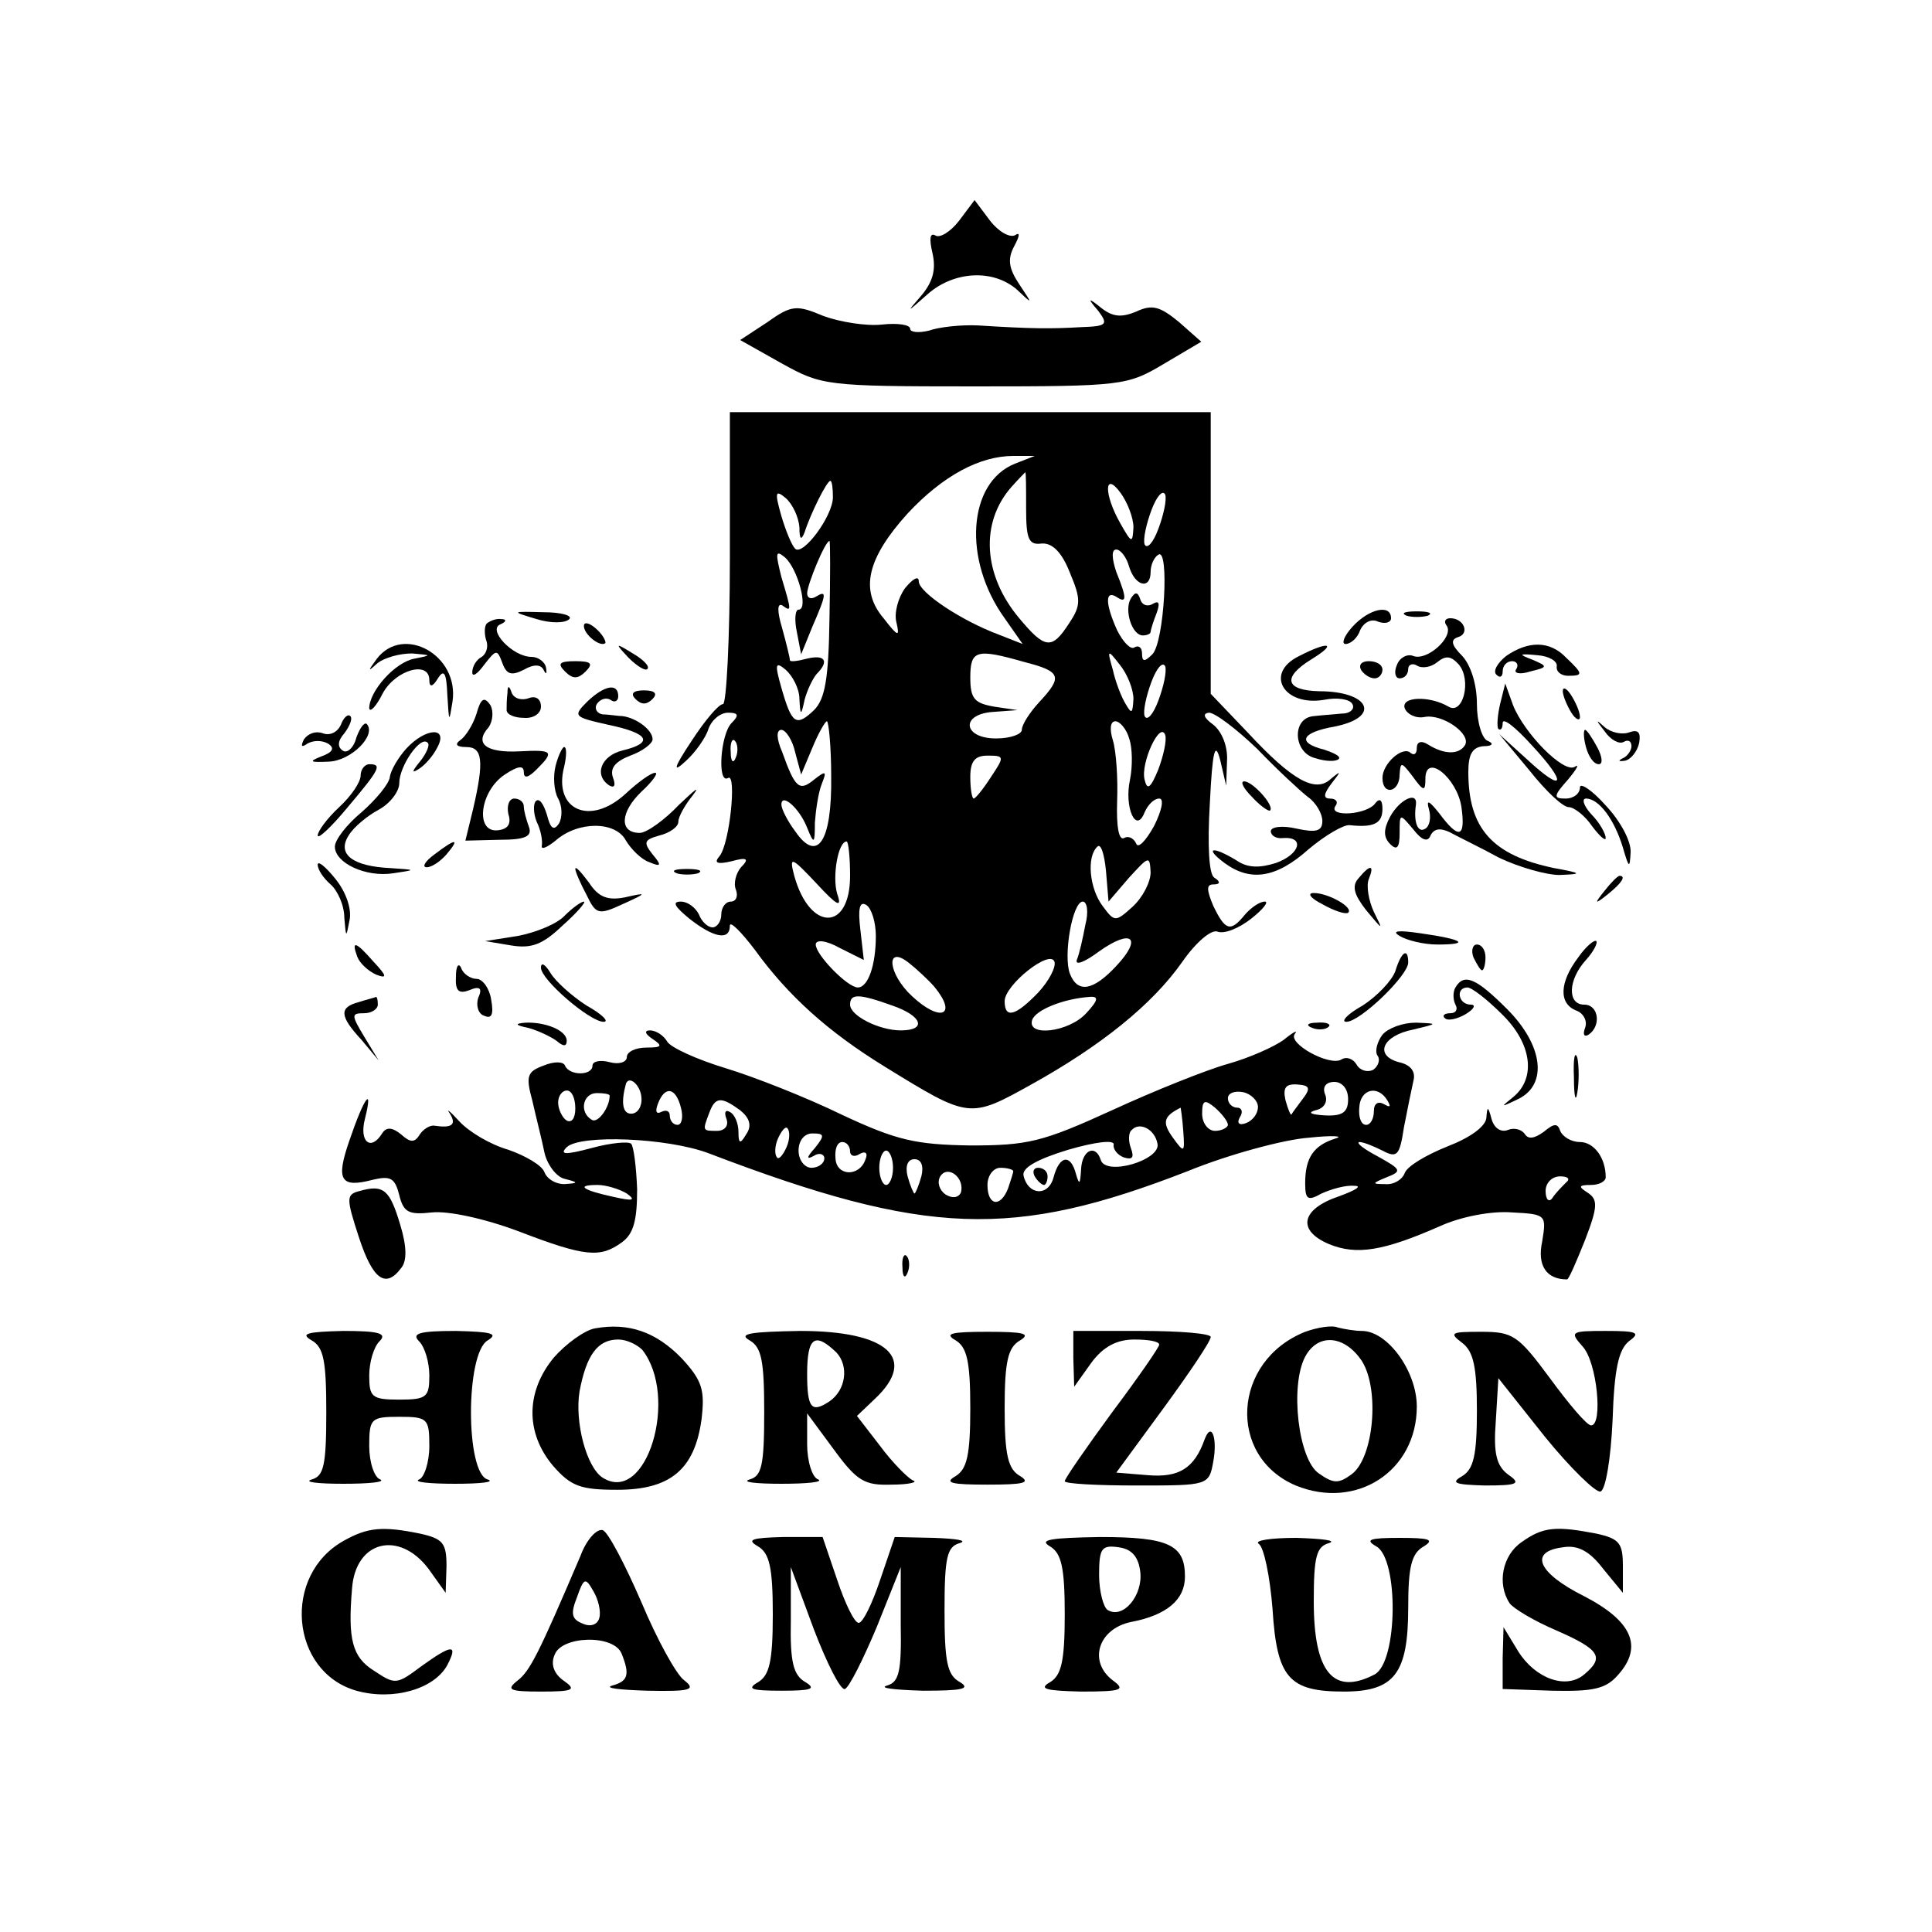 <?xml version="1.0" standalone="no"?>
<!DOCTYPE svg PUBLIC "-//W3C//DTD SVG 20010904//EN"
 "http://www.w3.org/TR/2001/REC-SVG-20010904/DTD/svg10.dtd">
<svg version="1.0" xmlns="http://www.w3.org/2000/svg"
 width="225pt" height="225pt" viewBox="0 0 225 225"
 preserveAspectRatio="xMidYMid meet">

<g transform="translate(0,225) scale(0.1,-0.1)"
fill="#000000" stroke="none">
<path d="M1117 1993 c-10 -13 -23 -21 -28 -17 -6 3 -7 -4 -3 -21 4 -18 1 -32
-12 -48 -19 -22 -19 -22 7 1 30 26 75 29 103 5 19 -18 19 -18 3 6 -12 18 -14
29 -6 44 7 13 7 17 1 13 -6 -3 -19 4 -29 17 l-18 24 -18 -24z"/>
<path d="M894 1875 l-32 -21 48 -27 c47 -26 51 -27 225 -27 172 0 178 1 220
26 l44 26 -26 23 c-22 18 -31 21 -50 12 -17 -7 -27 -6 -40 4 -16 13 -17 12 -4
-3 12 -16 10 -18 -20 -19 -35 -2 -57 -2 -120 2 -20 1 -46 -2 -57 -6 -12 -3
-22 -2 -22 2 0 5 -15 7 -33 5 -18 -2 -49 3 -68 10 -31 13 -37 13 -65 -7z"/>
<path d="M850 1600 c0 -93 -4 -170 -8 -170 -5 0 -21 -19 -36 -42 -22 -33 -23
-39 -7 -24 11 10 23 27 26 37 4 11 14 19 23 19 12 0 13 -3 4 -12 -13 -13 -17
-72 -4 -64 10 6 2 -76 -10 -91 -7 -8 -3 -10 14 -6 18 5 21 3 11 -7 -6 -7 -9
-19 -6 -26 3 -8 0 -14 -6 -14 -6 0 -11 -7 -11 -15 0 -8 -5 -15 -10 -15 -6 0
-13 7 -16 15 -4 8 -13 15 -21 15 -11 0 -7 -6 10 -20 28 -22 47 -26 47 -8 0 6
13 -7 29 -28 39 -54 86 -96 151 -136 99 -61 99 -61 171 -21 81 45 141 93 176
143 16 23 34 38 41 35 8 -3 25 4 39 15 14 11 21 20 16 20 -6 0 -16 -7 -23 -15
-17 -21 -23 -19 -37 10 -8 19 -8 25 0 25 8 0 9 3 1 8 -6 4 -8 37 -5 87 3 60 6
73 12 50 l7 -30 1 29 c1 17 -6 34 -16 42 -11 8 -13 13 -5 14 7 0 32 -19 56
-42 23 -24 50 -49 59 -56 10 -7 17 -20 17 -28 0 -12 -7 -14 -30 -9 -17 4 -30
2 -30 -3 0 -5 6 -9 14 -8 26 2 20 -19 -8 -29 -19 -6 -33 -6 -46 3 -28 17 -38
15 -14 -3 30 -22 60 -18 98 16 19 16 41 29 48 28 28 -3 38 2 38 19 0 10 -3 13
-8 7 -9 -14 -55 -17 -47 -4 4 5 1 9 -6 9 -8 0 -8 5 2 18 11 14 11 15 -1 5 -18
-17 -45 -2 -97 54 l-43 45 0 164 0 164 -280 0 -280 0 0 -170z m332 110 c-55
-22 -61 -112 -12 -180 l21 -30 -28 11 c-43 16 -93 49 -93 62 0 7 -7 3 -16 -8
-8 -11 -13 -29 -10 -40 4 -17 2 -17 -15 5 -28 33 -19 70 28 122 41 44 84 67
123 67 l25 0 -23 -9z m13 -52 c0 -36 3 -43 18 -41 13 1 24 -11 33 -34 13 -31
13 -38 -1 -59 -20 -31 -28 -30 -58 6 -42 50 -46 111 -9 153 8 9 16 17 16 17 1
0 1 -19 1 -42z m-225 13 c0 -22 -35 -69 -44 -60 -4 4 -11 21 -16 38 -8 28 -7
31 5 21 8 -7 15 -22 16 -34 0 -14 2 -16 6 -6 7 22 26 60 30 60 2 0 3 -9 3 -19z
m350 -35 c-1 -19 -2 -19 -15 4 -20 35 -19 62 0 36 8 -11 15 -29 15 -40z m29
-2 c-6 -16 -13 -24 -16 -18 -2 6 2 24 8 40 6 16 13 24 16 18 2 -6 -2 -24 -8
-40z m-383 -104 c-1 -70 -5 -94 -18 -107 -21 -20 -26 -16 -38 26 -8 28 -7 31
5 21 8 -7 16 -22 16 -34 1 -20 2 -20 6 -1 3 11 9 24 14 30 15 15 10 23 -11 18
-11 -3 -20 -4 -20 -2 0 2 -4 19 -9 37 -6 20 -6 30 0 27 11 -8 11 -7 -1 33 -7
28 -7 32 4 23 15 -13 28 -61 16 -61 -4 0 -5 -12 -2 -26 l5 -26 13 32 c17 39
17 43 4 35 -5 -3 -10 -2 -10 4 0 10 21 61 26 61 1 0 1 -40 0 -90z m349 60 c7
-23 25 -27 25 -6 0 8 4 17 9 20 13 9 7 -102 -7 -116 -9 -9 -12 -9 -12 1 0 7
-4 10 -9 7 -4 -3 -13 6 -20 20 -14 31 -14 47 -1 39 12 -8 13 -3 0 29 -5 15 -6
26 0 26 5 0 12 -9 15 -20z m-122 -111 c43 -11 45 -17 17 -47 -11 -12 -20 -26
-20 -32 0 -5 -13 -10 -30 -10 -39 0 -42 29 -2 31 l27 2 -27 4 c-23 4 -28 9
-28 34 0 32 7 34 63 18z m127 -43 c-1 -17 -2 -18 -9 -6 -5 8 -12 26 -15 40 -7
24 -6 24 8 6 9 -11 16 -29 16 -40z m29 -2 c-6 -16 -13 -24 -16 -18 -2 6 2 24
8 40 6 16 13 24 16 18 2 -6 -2 -24 -8 -40z m-381 -88 c1 -76 -16 -102 -42 -64
-9 12 -16 26 -16 31 0 14 21 -4 30 -27 8 -20 9 -19 9 6 1 14 4 35 8 45 6 15 5
16 -9 5 -17 -14 -22 -10 -37 32 -7 16 -7 26 -1 26 5 0 13 -12 16 -26 l7 -26
13 31 c7 17 15 31 17 31 2 0 5 -29 5 -64z m347 44 c4 -11 4 -33 1 -48 -7 -32
7 -64 17 -38 4 9 11 16 17 16 6 0 3 -14 -6 -32 -10 -18 -19 -27 -21 -20 -3 6
-9 9 -14 6 -6 -3 -9 13 -8 43 1 26 -1 58 -5 71 -4 13 -3 22 3 22 5 0 13 -9 16
-20z m34 -36 c-9 -22 -13 -25 -16 -12 -5 19 18 69 24 52 2 -6 -2 -24 -8 -40z
m-492 14 c-3 -8 -6 -5 -6 6 -1 11 2 17 5 13 3 -3 4 -12 1 -19z m297 -23 c-9
-14 -18 -25 -20 -25 -2 0 -4 11 -4 25 0 18 5 25 20 25 20 0 20 -1 4 -25z
m-164 -115 c0 -65 -47 -65 -65 0 -6 23 -4 23 26 -9 24 -26 30 -29 24 -12 -6
20 1 61 11 61 2 0 4 -18 4 -40z m325 -2 c23 25 24 26 25 6 0 -11 -9 -29 -21
-40 -20 -18 -21 -18 -35 1 -15 20 -19 57 -6 69 4 4 8 -8 10 -28 l3 -36 24 28z
m-295 -68 c0 -34 -9 -60 -21 -60 -12 0 -49 38 -49 50 0 6 12 5 28 -4 l28 -14
-4 35 c-3 25 -1 34 7 29 6 -4 11 -20 11 -36z m244 13 c-3 -16 -7 -34 -10 -41
-2 -7 10 -2 26 10 38 27 51 16 20 -17 -27 -29 -45 -32 -54 -9 -8 21 3 84 15
84 5 0 7 -12 3 -27z m-176 -72 c28 -34 7 -42 -26 -11 -28 26 -31 60 -4 39 9
-7 23 -20 30 -28z m121 -7 c-26 -27 -39 -31 -39 -10 0 19 53 61 58 46 2 -6 -6
-22 -19 -36z m-170 -15 c35 -12 41 -29 10 -29 -25 0 -59 17 -59 30 0 13 10 13
49 -1z m226 -9 c-20 -22 -69 -28 -63 -8 4 12 37 25 67 27 11 1 10 -4 -4 -19z"/>
<path d="M1317 1553 c-8 -13 1 -43 14 -43 5 0 9 2 9 4 0 2 3 12 7 22 4 11 3
15 -4 11 -6 -4 -13 -2 -15 5 -3 9 -6 9 -11 1z"/>
<path d="M625 1529 c16 -5 33 -5 38 0 4 4 -9 8 -30 8 -38 1 -38 1 -8 -8z"/>
<path d="M1575 1520 c-10 -11 -13 -20 -8 -20 6 0 14 7 17 16 4 9 13 14 21 10
8 -3 15 -1 15 4 0 17 -26 11 -45 -10z"/>
<path d="M1638 1533 c6 -2 18 -2 25 0 6 3 1 5 -13 5 -14 0 -19 -2 -12 -5z"/>
<path d="M567 1524 c-3 -3 -3 -12 -1 -19 3 -7 1 -16 -5 -20 -6 -3 -11 -11 -11
-18 0 -6 6 -2 14 9 14 18 15 18 21 2 5 -14 11 -15 25 -8 12 7 20 6 23 0 3 -6
4 -5 3 2 -1 7 -9 13 -17 13 -22 0 -52 32 -36 38 7 3 7 6 1 6 -6 1 -13 -2 -17
-5z"/>
<path d="M680 1521 c0 -10 19 -25 25 -20 1 2 -3 10 -11 17 -8 7 -14 8 -14 3z"/>
<path d="M1685 1521 c8 -13 -23 -41 -39 -35 -7 3 -16 -2 -19 -10 -4 -9 -2 -16
3 -16 6 0 10 5 10 11 0 5 5 7 10 4 6 -4 17 -2 24 4 10 8 16 7 25 -3 15 -18 5
-59 -12 -49 -22 13 -56 12 -51 -2 3 -7 13 -12 23 -10 21 4 55 -20 47 -33 -7
-11 -24 -11 -43 1 -8 5 -13 3 -13 -4 0 -7 -3 -9 -7 -6 -9 9 -33 -12 -33 -29 0
-21 20 -17 20 4 1 15 2 15 15 -2 13 -18 15 -18 15 -3 0 31 37 1 42 -33 5 -36
-3 -38 -26 -7 -12 15 -15 16 -12 5 3 -10 1 -20 -4 -23 -9 -6 -14 8 -11 28 2
16 -19 6 -30 -14 -8 -15 -8 -24 0 -32 8 -8 11 -4 11 13 0 23 0 23 16 4 10 -13
17 -15 20 -7 4 8 11 9 22 4 9 -5 36 -18 58 -30 23 -11 55 -20 70 -20 27 1 27
2 -6 8 -72 15 -100 46 -100 112 0 21 5 29 18 30 10 0 12 3 5 6 -7 2 -13 22
-13 43 0 23 -7 45 -17 56 -13 13 -14 19 -5 22 14 4 7 22 -9 22 -6 0 -8 -4 -4
-9z"/>
<path d="M439 1483 c-11 -15 -11 -16 1 -5 8 6 25 11 40 11 23 -2 23 -2 3 -6
-23 -4 -53 -38 -53 -58 1 -5 8 2 16 18 15 27 54 38 54 15 0 -9 4 -8 10 2 7 11
10 7 11 -20 2 -32 2 -32 6 -7 8 54 -57 90 -88 50z"/>
<path d="M732 1484 c10 -10 20 -16 22 -13 3 3 -5 11 -17 18 -21 13 -21 12 -5
-5z"/>
<path d="M1513 1486 c-41 -20 -18 -59 29 -51 15 3 30 1 33 -5 3 -5 -2 -11 -12
-11 -10 -1 -25 -2 -33 -3 -26 -2 -24 -43 2 -49 12 -4 24 -4 27 -1 3 3 -5 7
-17 11 -32 8 -27 20 13 27 54 11 40 41 -19 41 -39 1 -43 16 -9 37 31 19 21 22
-14 4z"/>
<path d="M1754 1486 c-10 -8 -16 -18 -11 -22 4 -4 7 -2 7 4 0 7 5 12 11 12 5
0 8 -4 5 -9 -4 -5 4 -7 16 -3 21 5 21 6 2 14 -16 6 -15 7 6 5 14 -1 24 -7 23
-13 -1 -6 5 -11 13 -11 18 0 18 2 -2 21 -19 20 -44 20 -70 2z"/>
<path d="M658 1468 c9 -9 15 -9 24 0 9 9 7 12 -12 12 -19 0 -21 -3 -12 -12z"/>
<path d="M1585 1470 c3 -5 10 -10 16 -10 5 0 9 5 9 10 0 6 -7 10 -16 10 -8 0
-12 -4 -9 -10z"/>
<path d="M591 1443 c-1 -7 -1 -16 -1 -20 0 -5 9 -9 20 -9 11 -1 20 5 20 13 0
9 -6 13 -14 10 -8 -3 -17 -1 -20 6 -3 9 -5 9 -5 0z"/>
<path d="M684 1433 c-17 -17 -16 -18 24 -27 48 -10 54 -21 17 -30 -25 -6 -34
-29 -15 -41 6 -3 7 1 4 9 -4 11 2 19 20 26 14 5 26 14 26 19 0 11 -19 25 -35
27 -5 0 -16 2 -23 2 -7 1 -10 7 -7 12 4 6 11 8 16 5 5 -4 9 -1 9 4 0 16 -16
13 -36 -6z"/>
<path d="M740 1436 c7 -7 13 -7 20 0 6 6 3 10 -10 10 -13 0 -16 -4 -10 -10z"/>
<path d="M1747 1430 c-3 -13 -4 -26 -2 -29 3 -2 5 1 5 7 0 7 15 -5 34 -26 42
-45 38 -57 -6 -16 l-32 29 35 -42 c19 -24 39 -43 46 -43 6 0 19 -10 27 -22 9
-12 16 -18 16 -14 0 5 -7 18 -17 28 -9 10 -11 18 -6 18 15 0 33 -24 43 -57 7
-24 8 -25 9 -6 1 13 -12 37 -29 55 -16 18 -30 27 -30 21 0 -7 -7 -13 -17 -13
-14 0 -14 3 3 22 10 12 14 19 8 15 -13 -8 -59 39 -72 72 l-9 25 -6 -24z"/>
<path d="M1820 1445 c0 -5 5 -17 10 -25 5 -8 10 -10 10 -5 0 6 -5 17 -10 25
-5 8 -10 11 -10 5z"/>
<path d="M555 1419 c-4 -13 -13 -27 -19 -31 -7 -5 -4 -8 7 -8 19 0 21 -16 8
-72 l-9 -37 40 1 c30 0 38 4 34 15 -3 8 -6 19 -6 24 0 5 -5 9 -11 9 -6 0 -9
-8 -7 -18 4 -12 -1 -18 -13 -19 -26 -2 -20 46 9 65 15 10 22 11 22 3 0 -8 5
-7 15 3 21 21 19 23 -20 21 -39 -2 -53 9 -36 28 5 7 6 19 2 26 -7 10 -11 8
-16 -10z"/>
<path d="M397 1406 c-4 -9 -13 -13 -21 -10 -8 3 -17 0 -22 -7 -4 -8 -3 -10 4
-5 7 4 17 4 24 0 8 -5 6 -10 -8 -15 -15 -6 -13 -7 9 -6 26 1 56 31 44 44 -3 2
-8 -5 -12 -16 -3 -12 -11 -19 -16 -15 -6 4 -6 11 2 20 6 8 10 17 7 20 -3 3 -8
-2 -11 -10z"/>
<path d="M1869 1398 c7 -10 17 -15 22 -12 5 3 9 1 9 -5 0 -5 -5 -12 -10 -14
-6 -3 -5 -4 2 -3 7 1 15 11 17 21 2 12 -1 16 -12 12 -8 -3 -21 0 -28 6 -11 10
-11 9 0 -5z"/>
<path d="M473 1378 c-9 -10 -18 -25 -19 -33 -1 -8 -16 -26 -33 -41 -17 -14
-31 -32 -31 -40 0 -19 36 -36 68 -31 27 4 27 4 -3 6 -44 2 -63 16 -49 38 6 10
22 23 35 30 13 7 24 21 24 31 0 20 25 56 33 47 3 -2 -1 -12 -9 -22 -9 -11 -10
-14 -2 -9 7 4 17 15 22 25 14 25 -13 24 -36 -1z"/>
<path d="M1847 1380 c3 -11 9 -20 15 -20 5 0 4 9 -2 20 -6 11 -12 20 -14 20
-2 0 -2 -9 1 -20z"/>
<path d="M647 1358 c-3 -12 -2 -29 3 -38 5 -9 5 -22 1 -29 -6 -9 -10 -6 -14
10 -4 13 -9 20 -13 16 -3 -3 -3 -14 1 -24 5 -10 7 -22 6 -28 -1 -5 6 -2 16 6
26 23 70 23 82 0 6 -10 18 -22 27 -25 14 -6 15 -4 4 9 -11 14 -10 17 8 22 12
3 22 10 22 16 0 6 8 20 17 31 9 12 2 6 -16 -11 -17 -18 -38 -33 -46 -33 -24 0
-23 24 2 48 13 12 20 22 16 22 -5 0 -20 -11 -34 -24 -42 -39 -85 -19 -72 31 3
13 3 23 0 23 -2 0 -7 -10 -10 -22z"/>
<path d="M420 1347 c0 -8 -11 -24 -25 -37 -14 -13 -25 -28 -25 -33 0 -5 16 10
35 33 38 45 40 50 25 50 -5 0 -10 -6 -10 -13z"/>
<path d="M1458 1322 c9 -10 19 -17 21 -16 6 5 -20 34 -30 34 -5 0 -1 -8 9 -18z"/>
<path d="M506 1255 c-11 -8 -15 -15 -9 -15 6 0 16 7 23 15 16 19 11 19 -14 0z"/>
<path d="M370 1243 c0 -6 7 -16 15 -23 8 -7 16 -24 16 -39 2 -23 2 -24 6 -3 3
13 -4 33 -16 48 -12 15 -21 22 -21 17z"/>
<path d="M670 1238 c0 -3 6 -17 13 -30 11 -23 14 -24 42 -11 29 13 29 14 3 8
-20 -4 -31 0 -42 17 -9 12 -16 20 -16 16z"/>
<path d="M788 1233 c6 -2 18 -2 25 0 6 3 1 5 -13 5 -14 0 -19 -2 -12 -5z"/>
<path d="M1582 1227 c-8 -9 -5 -19 9 -37 20 -24 20 -24 9 -2 -6 13 -9 30 -6
38 7 17 2 18 -12 1z"/>
<path d="M1869 1213 c-13 -16 -12 -17 4 -4 16 13 21 21 13 21 -2 0 -10 -8 -17
-17z"/>
<path d="M1540 1197 c14 -8 27 -12 30 -10 7 6 -23 23 -40 23 -8 0 -4 -6 10
-13z"/>
<path d="M658 1184 c-9 -10 -34 -20 -55 -24 l-38 -6 30 -5 c24 -4 37 1 60 23
17 15 28 28 25 28 -3 0 -13 -7 -22 -16z"/>
<path d="M1630 1160 c8 -5 28 -10 44 -10 39 0 30 6 -19 13 -27 4 -35 3 -25 -3z"/>
<path d="M1838 1135 c-22 -29 -23 -54 -2 -62 8 -3 13 -12 10 -20 -3 -8 -1 -11
4 -8 15 10 12 35 -5 35 -20 0 -19 29 2 52 9 10 14 20 12 22 -2 2 -12 -6 -21
-19z"/>
<path d="M416 1136 c3 -8 13 -17 22 -21 13 -5 13 -2 -3 15 -21 24 -26 25 -19
6z"/>
<path d="M1716 1135 c4 -8 8 -15 10 -15 2 0 4 7 4 15 0 8 -4 15 -10 15 -5 0
-7 -7 -4 -15z"/>
<path d="M1625 1119 c-4 -11 -21 -29 -38 -40 -18 -10 -26 -19 -19 -19 16 0 72
54 72 69 0 18 -8 13 -15 -10z"/>
<path d="M531 1113 c-1 -17 3 -21 16 -16 12 5 15 2 10 -9 -3 -9 0 -19 7 -21 9
-4 11 2 8 19 -2 13 -10 24 -17 24 -7 0 -16 6 -18 13 -3 6 -6 2 -6 -10z"/>
<path d="M630 1123 c0 -14 57 -63 73 -63 7 0 -2 9 -20 19 -17 11 -36 28 -42
38 -6 10 -11 13 -11 6z"/>
<path d="M1695 1100 c-3 -5 -3 -14 0 -20 3 -5 1 -10 -6 -10 -7 0 -10 -3 -6 -6
3 -3 14 -1 24 5 10 6 12 11 6 11 -15 0 -18 20 -4 20 5 0 23 -14 40 -31 35 -34
40 -74 14 -96 -16 -13 -16 -13 5 -3 35 17 29 63 -13 105 -36 36 -50 42 -60 25z"/>
<path d="M418 1083 c-23 -6 -23 -16 3 -44 l20 -24 -17 28 c-15 25 -15 27 0 27
9 0 16 5 16 10 0 6 -1 9 -2 9 -2 -1 -11 -3 -20 -6z"/>
<path d="M615 1053 c11 -3 26 -10 33 -15 8 -7 12 -7 12 0 0 12 -25 22 -48 21
-13 -1 -12 -3 3 -6z"/>
<path d="M1528 1053 c7 -3 16 -2 19 1 4 3 -2 6 -13 5 -11 0 -14 -3 -6 -6z"/>
<path d="M1610 1045 c-6 -8 -9 -19 -6 -24 4 -5 1 -13 -5 -17 -6 -3 -15 -1 -19
6 -4 7 -12 10 -18 6 -14 -8 -63 19 -54 30 4 5 -2 2 -13 -7 -11 -8 -40 -21 -65
-28 -25 -7 -85 -31 -135 -54 -81 -37 -98 -41 -165 -41 -64 1 -86 6 -150 36
-41 20 -102 44 -135 54 -33 10 -64 24 -68 31 -4 7 -13 13 -20 13 -7 0 -6 -4 3
-10 12 -8 11 -10 -7 -10 -13 0 -23 -5 -23 -11 0 -6 -9 -9 -20 -6 -11 3 -20 1
-20 -4 0 -12 -27 -12 -32 0 -2 5 -13 5 -25 0 -19 -7 -21 -12 -13 -41 4 -18 11
-45 14 -60 3 -14 14 -29 24 -31 16 -4 16 -5 -1 -6 -10 0 -20 6 -23 14 -3 8
-22 19 -42 26 -21 6 -46 21 -57 33 -11 12 -16 16 -11 9 8 -13 2 -17 -18 -14
-5 1 -13 -4 -17 -10 -6 -10 -11 -10 -22 0 -10 8 -17 9 -22 1 -13 -21 -27 -10
-20 17 10 40 -1 25 -18 -25 -16 -46 -11 -56 27 -46 21 5 26 2 31 -18 5 -20 11
-23 38 -20 19 2 61 -7 101 -22 78 -30 95 -31 120 -13 14 10 18 26 18 62 -1 26
-4 50 -7 53 -3 3 -24 1 -46 -5 -30 -8 -38 -8 -29 1 16 15 117 11 165 -7 254
-97 355 -100 558 -21 49 20 113 37 141 39 28 3 42 2 31 -1 -25 -8 -35 -22 -35
-52 0 -19 3 -21 19 -12 11 5 28 10 38 9 10 0 2 -5 -17 -12 -45 -15 -50 -40
-12 -56 32 -13 63 -8 129 21 24 11 60 18 84 16 40 -2 40 -3 35 -34 -6 -28 5
-44 29 -44 2 0 11 21 21 46 15 39 15 47 3 55 -11 7 -11 9 4 9 9 0 17 4 17 9 0
23 -14 41 -30 41 -10 0 -20 6 -23 13 -3 9 -7 9 -19 -1 -11 -8 -18 -9 -22 -3
-4 6 -13 8 -20 5 -8 -3 -16 2 -19 13 -4 15 -5 15 -6 1 -1 -10 -19 -23 -45 -33
-25 -10 -47 -23 -50 -31 -3 -8 -13 -14 -23 -13 -16 0 -15 1 2 8 18 7 17 9 -10
24 -17 9 -26 16 -22 17 5 0 17 -5 27 -10 17 -9 20 -6 25 27 4 21 9 45 11 54 3
11 -3 19 -17 22 -29 8 -19 31 17 38 29 7 29 7 3 8 -15 0 -32 -6 -39 -14z
m-863 -73 c1 -10 -4 -19 -12 -19 -10 0 -12 13 -6 35 4 10 17 -2 18 -16z m770
-2 c-6 -8 -12 -16 -13 -18 -1 -1 -4 6 -7 17 -3 14 0 19 14 18 14 -1 16 -4 6
-17z m53 0 c0 -15 -6 -20 -27 -19 -16 1 -21 3 -11 6 10 2 15 10 11 19 -3 8 1
14 11 14 9 0 16 -8 16 -20z m-900 -11 c0 -11 -4 -17 -10 -14 -5 3 -10 13 -10
21 0 8 5 14 10 14 6 0 10 -9 10 -21z m40 15 c0 -14 -14 -33 -21 -28 -15 9 -10
31 6 31 8 0 15 -1 15 -3z m83 -14 c3 -11 1 -20 -4 -20 -5 0 -9 5 -9 11 0 5 -4
7 -10 4 -6 -3 -7 1 -4 9 8 22 21 20 27 -4z m672 1 c0 -8 -6 -16 -14 -19 -8 -3
-11 0 -7 7 4 6 2 11 -3 11 -6 0 -11 5 -11 11 0 6 8 9 18 7 9 -2 17 -10 17 -17z
m151 7 c4 -7 3 -8 -4 -4 -7 4 -12 1 -12 -8 0 -9 -4 -16 -9 -16 -6 0 -9 9 -8
20 1 22 22 27 33 8z m-754 -11 c11 -9 14 -18 7 -28 -7 -12 -9 -11 -9 3 0 9 -4
20 -10 23 -5 3 -7 0 -4 -8 3 -8 -2 -14 -11 -14 -17 0 -17 0 -9 21 7 19 14 19
36 3z m568 -17 c0 -3 -7 -7 -15 -7 -8 0 -15 9 -15 20 0 16 3 17 15 7 8 -7 15
-16 15 -20z m-52 -7 c2 -26 1 -26 -12 -8 -13 18 -11 25 9 35 0 0 2 -12 3 -27z
m-462 -19 c-4 -9 -9 -15 -11 -12 -3 3 -3 13 1 22 4 9 9 15 11 12 3 -3 3 -13
-1 -22z m432 4 c4 -19 -60 -38 -66 -19 -6 19 -22 12 -23 -11 -1 -17 -2 -19 -6
-5 -6 23 -19 22 -26 -4 -6 -23 -30 -21 -35 2 -2 9 16 19 52 30 31 9 54 12 53
6 -1 -5 4 -12 12 -15 10 -3 12 0 8 11 -3 8 -3 18 1 21 9 10 27 1 30 -16z
m-399 -5 c-10 -11 -10 -14 -1 -9 6 4 12 2 12 -3 0 -6 -7 -11 -15 -11 -8 0 -15
9 -15 20 0 12 7 20 16 20 14 0 15 -2 3 -17z m41 -4 c0 -5 5 -7 11 -3 7 4 10 1
7 -6 -7 -21 -34 -20 -35 1 -1 11 2 19 8 19 5 0 9 -5 9 -11z m50 -19 c0 -11 -4
-20 -8 -20 -4 0 -8 9 -8 20 0 11 4 20 8 20 4 0 8 -9 8 -20z m33 -10 c-3 -11
-7 -20 -8 -20 -1 0 -5 9 -8 20 -3 12 0 20 8 20 8 0 11 -8 8 -20z m46 -19 c-3
-6 -10 -7 -18 -2 -7 5 -10 14 -6 21 9 14 29 -2 24 -19z m61 25 c0 -2 -3 -11
-6 -20 -9 -23 -24 -20 -24 4 0 11 7 20 15 20 8 0 15 -2 15 -4z m644 -13 c-5
-5 -12 -12 -16 -18 -4 -6 -8 -2 -8 8 0 9 7 17 17 17 9 0 12 -3 7 -7z m-1094
-13 c11 -8 7 -9 -15 -4 -37 8 -45 14 -19 14 10 0 26 -5 34 -10z"/>
<path d="M1205 880 c3 -5 8 -10 11 -10 2 0 4 5 4 10 0 6 -5 10 -11 10 -5 0 -7
-4 -4 -10z"/>
<path d="M1833 995 c0 -22 2 -30 4 -17 2 12 2 30 0 40 -3 9 -5 -1 -4 -23z"/>
<path d="M419 863 c-16 -4 -16 -8 -1 -54 16 -49 31 -60 49 -36 7 8 7 25 -1 51
-12 40 -19 47 -47 39z"/>
<path d="M1051 774 c0 -11 3 -14 6 -6 3 7 2 16 -1 19 -3 4 -6 -2 -5 -13z"/>
<path d="M693 703 c-12 -2 -34 -18 -48 -34 -33 -40 -33 -88 -1 -126 21 -24 32
-28 75 -28 62 0 90 24 98 82 4 34 1 45 -23 71 -30 31 -62 42 -101 35z m55 -25
c43 -55 5 -181 -46 -149 -19 12 -33 65 -27 101 8 42 21 60 45 60 10 0 22 -6
28 -12z"/>
<path d="M1520 699 c-85 -34 -91 -145 -11 -179 71 -29 141 17 141 92 0 41 -34
88 -64 88 -8 0 -20 2 -28 4 -7 3 -24 0 -38 -5z m66 -34 c21 -33 14 -113 -12
-132 -15 -11 -21 -11 -38 1 -24 16 -34 102 -16 136 15 28 46 25 66 -5z"/>
<path d="M363 689 c14 -8 17 -24 17 -84 0 -62 -3 -74 -17 -78 -10 -3 7 -5 37
-5 30 0 49 2 43 5 -7 2 -13 20 -13 39 0 32 2 34 35 34 33 0 35 -2 35 -34 0
-19 -6 -37 -12 -39 -7 -3 12 -5 42 -5 30 0 47 2 38 5 -26 7 -26 147 0 162 13
8 4 10 -37 11 -43 0 -52 -3 -43 -12 7 -7 12 -25 12 -40 0 -25 -3 -28 -35 -28
-32 0 -35 3 -35 28 0 15 5 33 12 40 9 9 0 12 -42 12 -42 -1 -51 -3 -37 -11z"/>
<path d="M873 689 c14 -8 17 -24 17 -84 0 -62 -3 -74 -17 -78 -10 -3 7 -5 37
-5 30 0 49 2 43 5 -7 2 -13 21 -13 41 l0 36 31 -42 c27 -37 36 -42 67 -41 21
0 32 3 25 5 -6 3 -24 21 -38 40 l-27 35 21 20 c50 47 15 79 -87 79 -57 -1 -73
-3 -59 -11z m101 -14 c15 -16 11 -44 -8 -57 -21 -14 -26 -8 -26 32 0 43 9 49
34 25z"/>
<path d="M1113 689 c13 -8 17 -24 17 -79 0 -55 -4 -71 -17 -79 -14 -8 -5 -10
37 -10 42 0 51 2 38 10 -14 8 -18 24 -18 79 0 55 4 71 18 79 13 8 4 10 -38 10
-42 0 -51 -2 -37 -10z"/>
<path d="M1250 668 l1 -33 20 28 c14 19 30 27 50 27 16 0 29 -2 29 -6 0 -3
-25 -39 -55 -79 -30 -41 -55 -77 -55 -80 0 -3 38 -5 84 -5 83 0 84 0 89 28 5
27 -2 47 -10 26 -12 -34 -30 -45 -66 -42 l-37 3 55 75 c30 41 55 78 55 83 0 4
-36 7 -80 7 l-80 0 0 -32z"/>
<path d="M1703 686 c13 -10 17 -28 17 -79 0 -52 -4 -68 -17 -76 -14 -8 -9 -10
26 -11 39 0 43 2 27 13 -13 10 -17 24 -14 62 l3 50 54 -68 c30 -37 60 -66 65
-64 6 2 12 39 14 83 2 60 7 82 19 92 14 10 10 12 -27 12 -41 0 -42 -1 -27 -18
17 -18 24 -92 10 -92 -5 0 -26 25 -48 55 -37 50 -43 54 -80 54 -35 0 -38 -1
-22 -13z"/>
<path d="M401 456 c-73 -40 -63 -153 14 -175 43 -12 91 2 106 30 13 25 5 24
-31 -2 -28 -21 -30 -21 -54 -5 -26 16 -31 37 -26 96 4 56 55 68 89 23 l20 -28
1 31 c0 27 -4 32 -31 38 -44 9 -61 7 -88 -8z"/>
<path d="M676 438 c-49 -115 -59 -134 -73 -145 -14 -11 -10 -13 27 -13 38 0
42 2 26 13 -11 8 -15 19 -10 30 8 22 69 24 78 1 10 -25 7 -32 -11 -37 -10 -3
9 -5 41 -6 50 -1 57 1 43 12 -9 6 -32 48 -50 91 -19 44 -39 82 -45 84 -7 2
-19 -11 -26 -30z m22 -72 c-2 -8 -10 -11 -19 -7 -13 5 -15 11 -7 31 8 23 10
23 19 7 6 -10 9 -24 7 -31z"/>
<path d="M1772 454 c-22 -15 -29 -48 -14 -71 4 -6 29 -21 55 -32 50 -22 56
-31 32 -51 -21 -18 -57 -5 -77 27 l-17 28 -1 -36 0 -36 58 -2 c47 -1 62 2 76
18 30 33 17 63 -39 92 -54 27 -65 52 -25 57 17 3 31 -4 47 -25 l23 -28 0 31
c0 27 -4 32 -31 38 -47 9 -62 8 -87 -10z"/>
<path d="M883 449 c13 -8 17 -24 17 -79 0 -55 -4 -71 -17 -79 -14 -8 -8 -10
27 -10 35 0 41 2 28 10 -14 8 -18 23 -17 72 l0 62 27 -73 c15 -39 31 -71 36
-69 5 2 21 34 37 72 l28 70 0 -67 c1 -55 -2 -67 -16 -71 -10 -3 9 -5 42 -6 45
0 56 2 43 10 -15 8 -18 24 -18 84 0 62 3 74 18 78 9 3 -4 5 -30 6 l-46 1 -17
-50 c-9 -27 -20 -50 -25 -50 -5 0 -16 23 -25 50 l-17 50 -46 0 c-37 -1 -43 -3
-29 -11z"/>
<path d="M1223 449 c13 -8 17 -24 17 -79 0 -55 -4 -71 -17 -79 -14 -8 -5 -10
36 -11 48 0 52 2 37 13 -29 22 -17 60 21 68 42 8 63 26 63 53 0 37 -19 46 -99
46 -57 -1 -72 -3 -58 -11z m105 -30 c3 -27 -20 -55 -38 -44 -5 3 -10 22 -10
41 0 31 3 35 23 32 15 -2 23 -11 25 -29z"/>
<path d="M1466 452 c6 -4 13 -38 16 -76 5 -80 19 -96 83 -96 59 0 75 21 75 98
0 48 4 63 18 71 13 8 7 10 -28 10 -35 0 -41 -2 -27 -10 26 -15 25 -134 -2
-149 -48 -25 -71 2 -71 85 0 52 3 64 18 68 9 3 -8 5 -38 6 -30 0 -50 -3 -44
-7z"/>
</g>
</svg>
